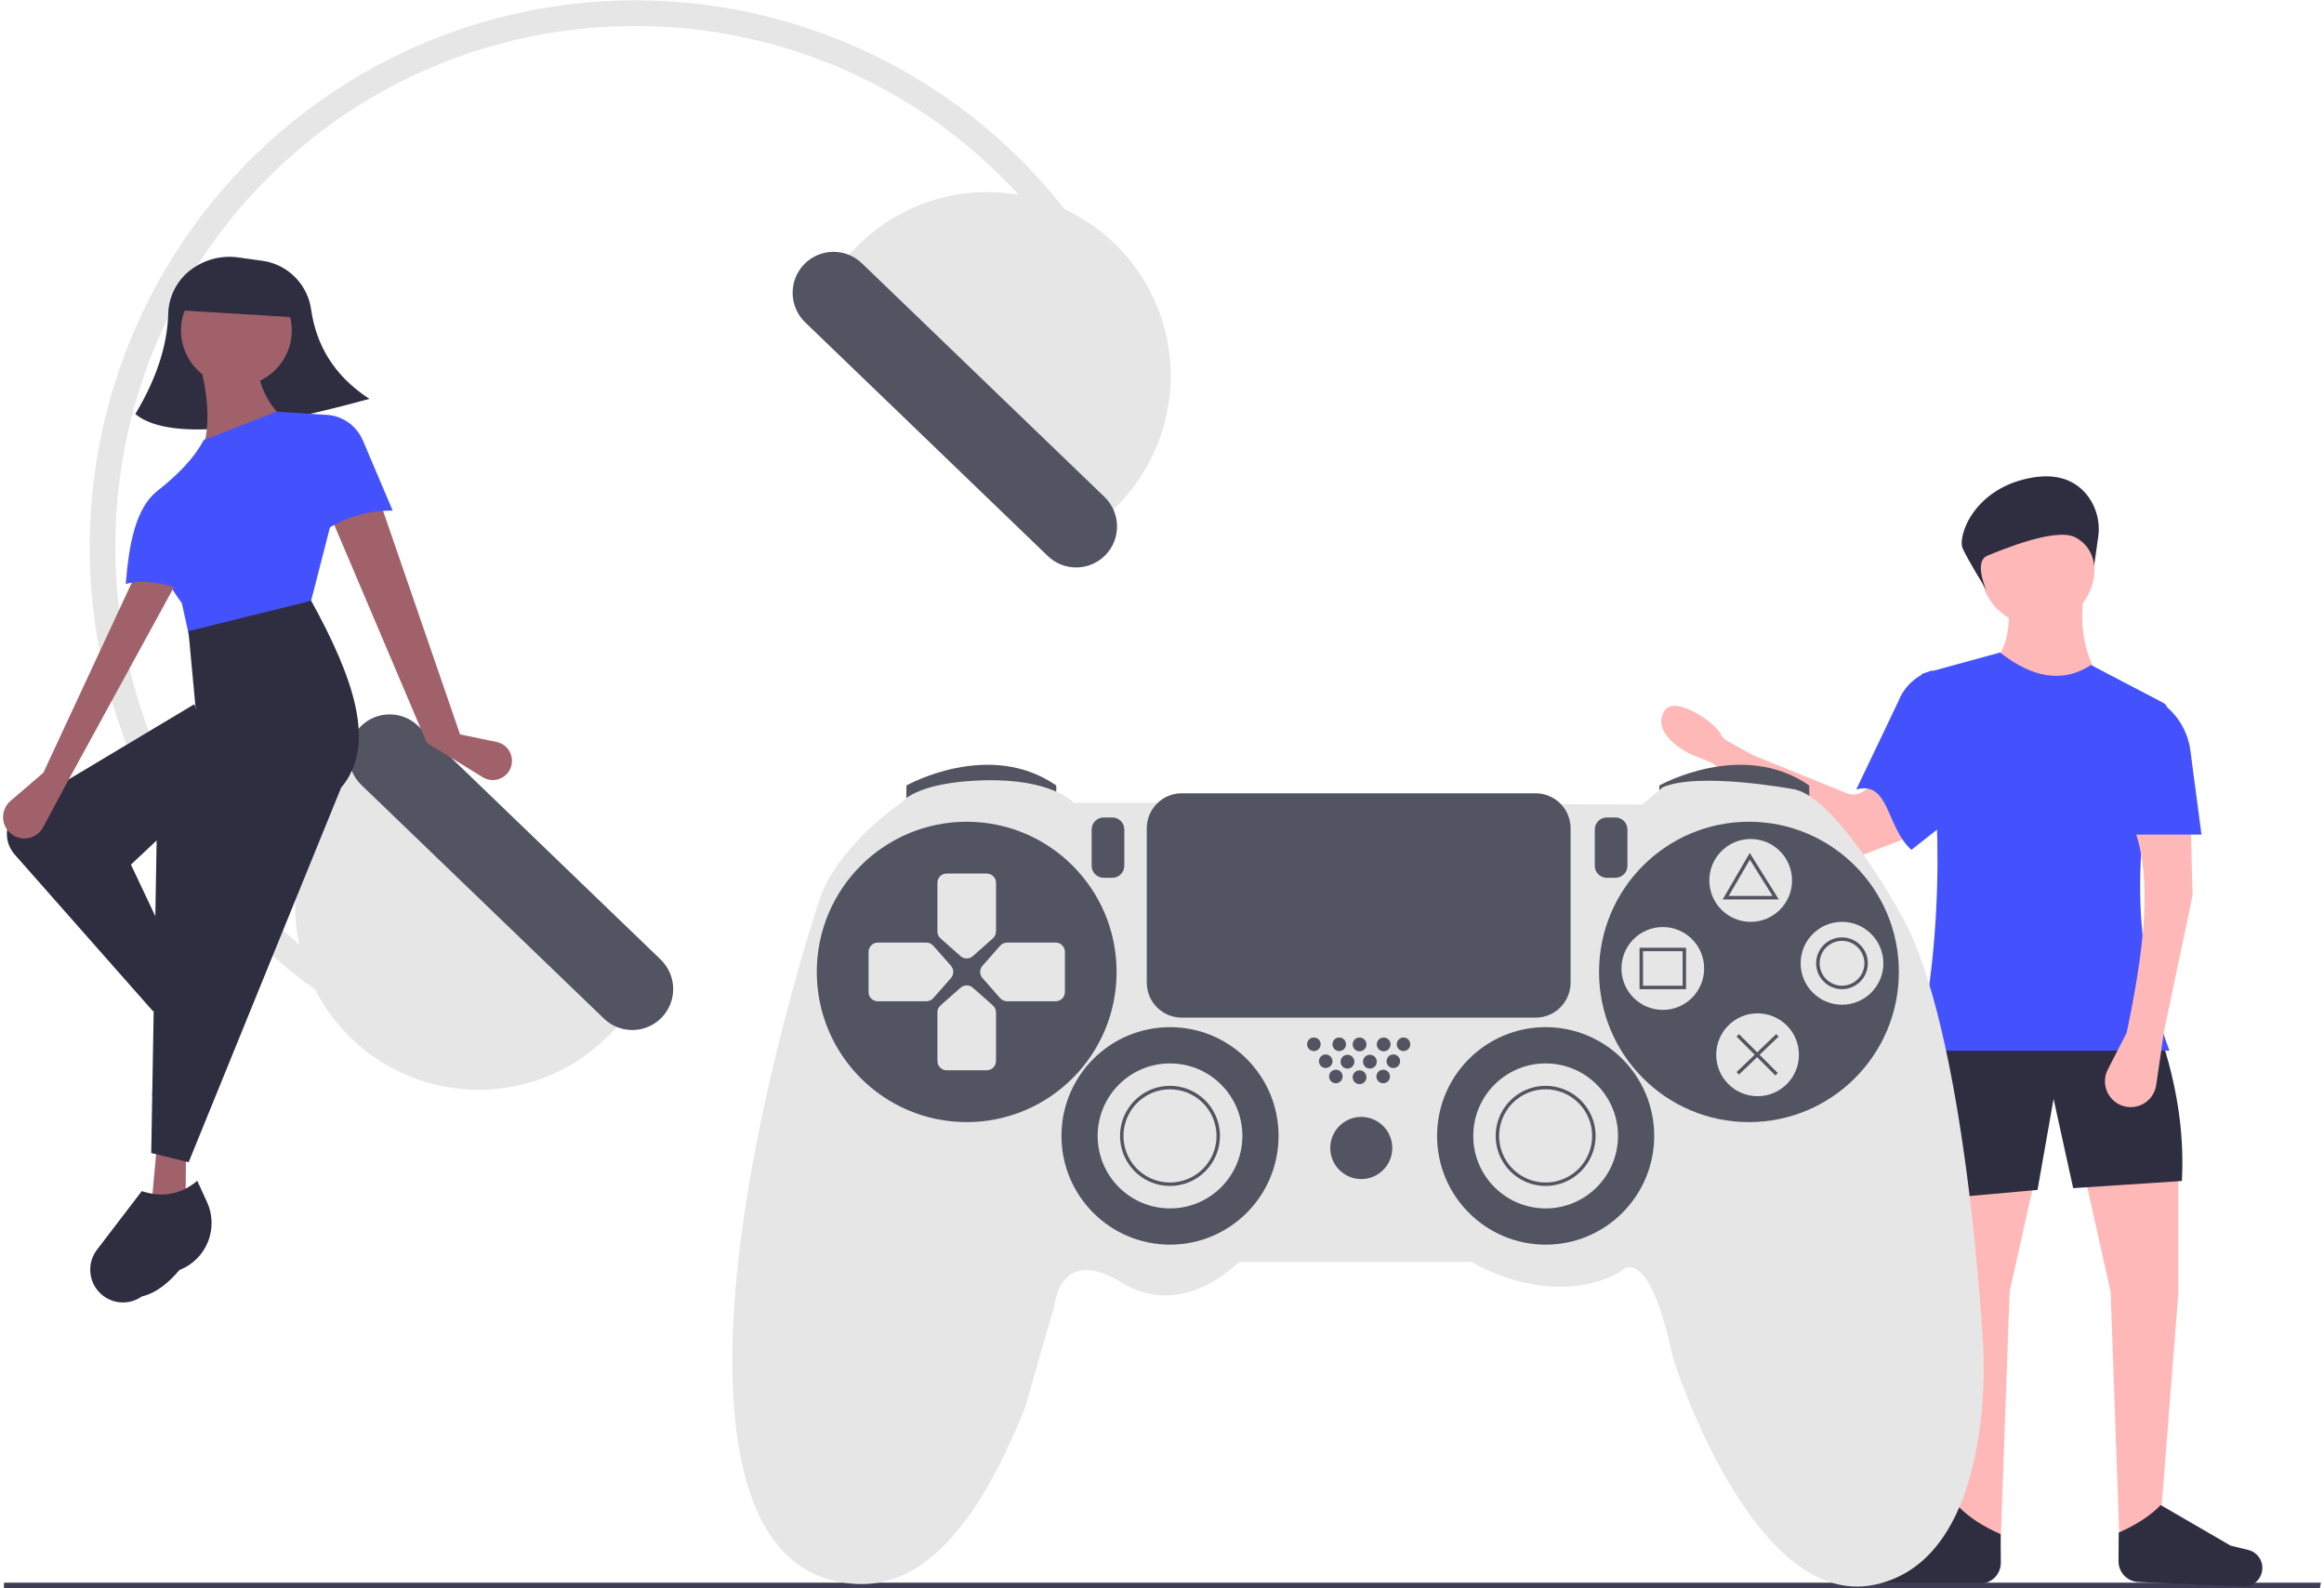 <svg width="379" height="259" viewBox="0 0 379 259" fill="none" xmlns="http://www.w3.org/2000/svg">
<g id="undraw_video_game_night_8h8m 1" clip-path="url(#clip0)">
<path id="Vector" d="M325.017 108.142C330.227 113.616 336.04 114.489 342.455 110.763C339.763 106.441 339.122 101.74 339.839 96.788H327.342C327.896 101.14 327.747 105.192 325.017 108.142Z" fill="#FFB8B8"/>
<path id="Vector_2" d="M345.653 251.377L352.338 247.884L355.244 210.911V191.405L339.84 191.114L344.199 210.62L345.653 251.377Z" fill="#FFB8B8"/>
<path id="Vector_3" d="M326.274 251.377L319.59 247.884L316.684 210.911V191.405L332.087 191.114L327.728 210.62L326.274 251.377Z" fill="#FFB8B8"/>
<path id="Vector_4" d="M316.006 195.481L332.282 194.025L334.898 179.178L338.095 193.734L355.824 192.57C356.212 185.496 355.228 178.215 352.918 170.735L313.972 169.862L316.006 195.481Z" fill="#2F2E41"/>
<path id="Vector_5" d="M299.089 139.72L279.511 124.619C279.308 124.462 279.085 124.334 278.847 124.237L276.001 123.077C273.716 122.146 269.362 119.048 271.486 115.857C273.197 113.285 279.75 117.893 280.556 119.6C280.811 120.137 281.229 120.58 281.75 120.865L285.728 123.049C285.825 123.102 285.925 123.149 286.027 123.191L301.175 129.341C301.595 129.511 302.049 129.579 302.501 129.538C302.952 129.497 303.387 129.349 303.769 129.106L306.516 127.362C306.907 127.114 307.352 126.965 307.813 126.928C308.274 126.891 308.738 126.967 309.163 127.149C309.588 127.332 309.962 127.616 310.254 127.976C310.545 128.336 310.744 128.762 310.834 129.217L311.742 133.805C311.872 134.466 311.765 135.151 311.44 135.741C311.114 136.33 310.591 136.785 309.962 137.025L301.841 140.125C301.386 140.299 300.894 140.353 300.412 140.282C299.931 140.211 299.475 140.018 299.089 139.72Z" fill="#FFB8B8"/>
<path id="Vector_6" d="M302.727 128.718C308.147 127.262 307.578 134.847 311.714 138.577L319.845 132.147L315.135 109.307C313.871 109.669 312.709 110.32 311.74 111.209C310.771 112.097 310.021 113.2 309.551 114.429L302.727 128.718Z" fill="#4452FE"/>
<path id="Vector_7" d="M312.81 171.317H353.79C347.158 153.415 347.804 135.002 353.451 116.238C353.546 115.927 353.529 115.592 353.404 115.292C353.278 114.991 353.052 114.744 352.765 114.592L341.002 108.434C336.385 111.443 331.422 110.518 326.179 106.396L313.391 109.889C316.872 130.832 316.971 151.346 312.81 171.317Z" fill="#4452FE"/>
<path id="Vector_8" d="M323.057 258.215L305.979 258.94C305.235 258.972 304.506 258.727 303.932 258.252C303.358 257.778 302.979 257.107 302.869 256.37C302.758 255.625 302.928 254.866 303.347 254.24C303.766 253.615 304.403 253.169 305.133 252.99L308.03 252.279L319.415 245.668C321.102 247.418 323.424 248.897 326.264 250.157L326.297 254.805C326.303 255.683 325.969 256.529 325.365 257.165C324.76 257.801 323.933 258.178 323.057 258.215Z" fill="#2F2E41"/>
<path id="Vector_9" d="M378.331 259H0.638V258.065H378.5L378.331 259Z" fill="#3F3D56"/>
<path id="Vector_10" d="M348.729 257.955L365.807 258.68C366.551 258.712 367.28 258.467 367.854 257.992C368.428 257.518 368.806 256.847 368.916 256.11C369.028 255.365 368.857 254.606 368.438 253.981C368.019 253.355 367.382 252.909 366.652 252.73L363.756 252.019L352.37 245.409C350.684 247.158 348.361 248.638 345.522 249.897L345.488 254.545C345.482 255.423 345.816 256.269 346.421 256.906C347.025 257.542 347.853 257.918 348.729 257.955Z" fill="#2F2E41"/>
<path id="Vector_11" d="M332.283 102.029C337.42 102.029 341.584 97.858 341.584 92.713C341.584 87.567 337.42 83.397 332.283 83.397C327.146 83.397 322.982 87.567 322.982 92.713C322.982 97.858 327.146 102.029 332.283 102.029Z" fill="#FFB8B8"/>
<path id="Vector_12" d="M346.815 168.406L343.742 174.39C343.471 174.918 343.315 175.498 343.283 176.091C343.252 176.684 343.346 177.277 343.559 177.831C343.773 178.385 344.101 178.888 344.522 179.305C344.944 179.723 345.448 180.047 346.004 180.256C346.591 180.476 347.221 180.562 347.846 180.508C348.471 180.453 349.076 180.258 349.616 179.939C350.156 179.619 350.618 179.182 350.968 178.66C351.317 178.138 351.546 177.544 351.636 176.922L352.919 168.115L357.569 145.989L357.278 134.926H347.978C351.15 143.154 349.576 155.291 346.815 168.406Z" fill="#FFB8B8"/>
<path id="Vector_13" d="M346.524 136.091H359.022L357.208 122.362C356.962 120.5 356.254 118.729 355.15 117.212C354.045 115.694 352.579 114.478 350.884 113.674L346.524 136.091Z" fill="#4452FE"/>
<path id="Vector_14" d="M342.17 87.581C342.356 86.337 342.278 85.067 341.941 83.855C341.605 82.642 341.017 81.515 340.216 80.546C338.629 78.665 335.969 77.125 331.556 77.851C321.928 79.436 319.152 87.464 320.095 89.483C321.039 91.502 323.93 96.183 323.93 96.183C323.93 96.183 321.808 91.55 324.111 90.607C326.414 89.664 335.326 85.948 338.437 87.622C339.318 88.065 340.065 88.734 340.604 89.56C341.143 90.387 341.453 91.341 341.504 92.327L342.17 87.581Z" fill="#2F2E41"/>
<path id="Vector_15" d="M182.984 48.809L179.244 50.71C174.937 42.215 169.231 34.508 162.366 27.913C128.651 -4.554 74.853 -3.492 42.44 30.279C10.028 64.05 11.088 117.938 44.802 150.404C51.219 156.596 58.571 161.735 66.586 165.633L64.757 169.413C52.052 163.234 40.998 154.116 32.508 142.811C24.017 131.507 18.334 118.341 15.927 104.402C13.52 90.463 14.46 76.15 18.667 62.646C22.875 49.142 30.23 36.835 40.124 26.741C50.019 16.648 62.17 9.057 75.572 4.597C88.975 0.137 103.244 -1.064 117.202 1.092C131.16 3.248 144.405 8.7 155.843 16.997C167.281 25.294 176.585 36.199 182.984 48.809Z" fill="#E6E6E6"/>
<path id="Vector_16" d="M56.473 126.95C50.973 132.681 47.971 140.365 48.127 148.313C48.283 156.261 51.585 163.822 57.306 169.331C63.028 174.84 70.7 177.848 78.635 177.691C86.569 177.535 94.117 174.227 99.617 168.496L104.769 163.129L61.625 121.582L56.473 126.95Z" fill="#E6E6E6"/>
<path id="Vector_17" d="M58.734 118.534C57.51 119.812 56.842 121.525 56.876 123.296C56.911 125.067 57.646 126.752 58.92 127.982L98.491 166.088C99.767 167.316 101.477 167.987 103.246 167.952C105.015 167.917 106.698 167.179 107.924 165.902C109.15 164.624 109.819 162.911 109.784 161.139C109.749 159.367 109.013 157.682 107.738 156.454L68.166 118.347C66.89 117.121 65.18 116.452 63.411 116.487C61.643 116.522 59.961 117.258 58.734 118.534Z" fill="#535461"/>
<path id="Vector_18" d="M177.421 87.431L182.572 82.064C188.072 76.333 191.075 68.648 190.918 60.7C190.762 52.752 187.46 45.192 181.739 39.683C178.906 36.955 175.564 34.812 171.905 33.378C168.245 31.944 164.34 31.245 160.411 31.323C152.476 31.479 144.928 34.787 139.428 40.517L134.276 45.885L177.421 87.431Z" fill="#E6E6E6"/>
<path id="Vector_19" d="M131.121 43.112C129.897 44.39 129.229 46.103 129.264 47.874C129.299 49.646 130.034 51.331 131.307 52.56L170.879 90.666C172.155 91.893 173.865 92.562 175.633 92.527C177.401 92.491 179.082 91.754 180.308 90.477C181.534 89.2 182.203 87.488 182.169 85.717C182.134 83.946 181.4 82.261 180.126 81.032L140.554 42.926C139.277 41.699 137.568 41.03 135.799 41.065C134.031 41.1 132.349 41.836 131.121 43.112Z" fill="#535461"/>
<path id="Vector_20" d="M147.814 131.175V128.079C147.814 128.079 161.302 120.479 172.261 128.079V130.893L147.814 131.175Z" fill="#535461"/>
<path id="Vector_21" d="M270.609 131.175V128.079C270.609 128.079 284.097 120.479 295.056 128.079V130.893L270.609 131.175Z" fill="#535461"/>
<path id="Vector_22" d="M188.277 130.893H175.071C175.071 130.893 171.699 126.953 160.459 127.234C149.219 127.516 146.971 130.893 146.971 130.893C146.971 130.893 135.872 138.352 133.343 147.641C133.343 147.641 119.714 188.594 119.433 220.68C119.152 252.767 131.516 257.271 137.979 258.115C144.442 258.96 155.963 257.834 167.203 229.406L171.98 212.799C171.98 212.799 172.823 202.948 182.939 209.14C193.054 215.333 202.046 205.763 202.046 205.763H239.981C239.981 205.763 252.626 213.644 264.146 207.452C264.146 207.452 268.642 201.541 272.857 221.525C272.857 221.525 285.783 262.619 305.734 258.397C325.685 254.175 323.437 219.836 323.437 219.836C323.437 219.836 320.767 167.343 309.808 148.766C309.808 148.766 299.271 129.486 292.246 128.642C292.246 128.642 277.072 125.827 271.171 128.36L267.799 131.175L188.277 130.893Z" fill="#E6E6E6"/>
<path id="Vector_23" d="M157.649 182.964C171.15 182.964 182.095 172.001 182.095 158.477C182.095 144.953 171.15 133.99 157.649 133.99C144.147 133.99 133.202 144.953 133.202 158.477C133.202 172.001 144.147 182.964 157.649 182.964Z" fill="#535461"/>
<path id="Vector_24" d="M285.221 182.964C298.723 182.964 309.668 172.001 309.668 158.477C309.668 144.953 298.723 133.99 285.221 133.99C271.72 133.99 260.774 144.953 260.774 158.477C260.774 172.001 271.72 182.964 285.221 182.964Z" fill="#535461"/>
<path id="Vector_25" d="M161.909 153.016L158.649 155.904C158.373 156.148 158.018 156.282 157.651 156.282C157.283 156.282 156.928 156.148 156.652 155.904L153.386 153.016C153.227 152.875 153.099 152.702 153.01 152.508C152.922 152.314 152.876 152.104 152.875 151.891V143.945C152.876 143.544 153.035 143.159 153.319 142.876C153.602 142.593 153.986 142.433 154.387 142.433H160.92C161.32 142.433 161.704 142.591 161.988 142.874C162.271 143.157 162.431 143.541 162.432 143.942V151.885C162.43 152.1 162.382 152.312 162.292 152.507C162.202 152.702 162.071 152.876 161.909 153.016Z" fill="#E6E6E6"/>
<path id="Vector_26" d="M161.909 163.934L158.649 161.049C158.373 160.806 158.018 160.672 157.651 160.672C157.283 160.672 156.928 160.806 156.652 161.049L153.386 163.937C153.227 164.078 153.099 164.251 153.01 164.445C152.922 164.639 152.876 164.85 152.875 165.063V173C152.874 173.401 153.033 173.786 153.315 174.07C153.597 174.354 153.981 174.514 154.381 174.515H160.92C161.32 174.515 161.704 174.357 161.988 174.074C162.271 173.791 162.431 173.407 162.432 173.006V165.066C162.43 164.851 162.382 164.639 162.292 164.444C162.202 164.249 162.071 164.075 161.909 163.934Z" fill="#E6E6E6"/>
<path id="Vector_27" d="M152.201 162.75L155.084 159.479C155.327 159.202 155.461 158.847 155.461 158.478C155.461 158.11 155.327 157.754 155.084 157.478L152.201 154.207C152.06 154.047 151.887 153.919 151.693 153.831C151.5 153.742 151.289 153.696 151.077 153.695H143.153C142.752 153.696 142.368 153.855 142.085 154.139C141.802 154.423 141.644 154.808 141.644 155.209V161.753C141.643 162.154 141.801 162.539 142.084 162.823C142.366 163.107 142.749 163.267 143.15 163.267H151.079C151.292 163.265 151.502 163.218 151.695 163.129C151.889 163.039 152.061 162.91 152.201 162.75Z" fill="#E6E6E6"/>
<path id="Vector_28" d="M163.1 162.75L160.223 159.476C159.979 159.2 159.845 158.844 159.845 158.475C159.845 158.107 159.979 157.751 160.223 157.475L163.106 154.204C163.246 154.044 163.419 153.916 163.613 153.828C163.807 153.739 164.017 153.693 164.23 153.692H172.154C172.554 153.691 172.938 153.85 173.222 154.133C173.505 154.416 173.665 154.8 173.666 155.201V161.75C173.666 162.151 173.508 162.536 173.226 162.82C172.943 163.104 172.56 163.264 172.159 163.265H164.233C164.018 163.264 163.806 163.218 163.611 163.129C163.416 163.041 163.241 162.911 163.1 162.75Z" fill="#E6E6E6"/>
<path id="Vector_29" d="M190.807 202.948C200.584 202.948 208.51 195.009 208.51 185.216C208.51 175.423 200.584 167.484 190.807 167.484C181.03 167.484 173.104 175.423 173.104 185.216C173.104 195.009 181.03 202.948 190.807 202.948Z" fill="#535461"/>
<path id="Vector_30" d="M252.064 202.948C261.841 202.948 269.767 195.009 269.767 185.216C269.767 175.423 261.841 167.484 252.064 167.484C242.287 167.484 234.361 175.423 234.361 185.216C234.361 195.009 242.287 202.948 252.064 202.948Z" fill="#535461"/>
<path id="Vector_31" d="M190.807 197.038C197.325 197.038 202.609 191.745 202.609 185.216C202.609 178.687 197.325 173.395 190.807 173.395C184.289 173.395 179.005 178.687 179.005 185.216C179.005 191.745 184.289 197.038 190.807 197.038Z" fill="#E6E6E6"/>
<path id="Vector_32" d="M190.806 193.378C189.194 193.378 187.619 192.9 186.279 192.003C184.939 191.106 183.894 189.831 183.278 188.34C182.661 186.848 182.499 185.207 182.814 183.624C183.128 182.04 183.904 180.586 185.044 179.444C186.184 178.303 187.636 177.525 189.216 177.21C190.797 176.895 192.436 177.057 193.925 177.675C195.414 178.293 196.686 179.339 197.582 180.681C198.477 182.023 198.955 183.602 198.955 185.216C198.953 187.38 198.093 189.455 196.566 190.985C195.038 192.515 192.967 193.376 190.806 193.378ZM190.806 177.616C189.306 177.616 187.839 178.062 186.591 178.897C185.343 179.732 184.371 180.919 183.797 182.308C183.223 183.696 183.072 185.224 183.365 186.699C183.658 188.173 184.38 189.527 185.441 190.59C186.502 191.652 187.854 192.376 189.326 192.669C190.798 192.963 192.323 192.812 193.709 192.237C195.096 191.662 196.281 190.688 197.114 189.438C197.948 188.188 198.393 186.719 198.393 185.216C198.391 183.201 197.591 181.269 196.168 179.845C194.746 178.42 192.818 177.619 190.806 177.616Z" fill="#535461"/>
<path id="Vector_33" d="M252.064 197.038C258.582 197.038 263.865 191.745 263.865 185.216C263.865 178.687 258.582 173.395 252.064 173.395C245.546 173.395 240.262 178.687 240.262 185.216C240.262 191.745 245.546 197.038 252.064 197.038Z" fill="#E6E6E6"/>
<path id="Vector_34" d="M252.064 193.378C250.452 193.378 248.877 192.9 247.537 192.003C246.197 191.106 245.152 189.831 244.535 188.34C243.919 186.848 243.757 185.207 244.072 183.624C244.386 182.04 245.162 180.586 246.302 179.444C247.441 178.303 248.893 177.525 250.474 177.21C252.055 176.895 253.693 177.057 255.182 177.675C256.671 178.293 257.944 179.339 258.839 180.681C259.735 182.023 260.213 183.602 260.213 185.216C260.21 187.38 259.351 189.455 257.823 190.985C256.296 192.515 254.224 193.376 252.064 193.378ZM252.064 177.616C250.563 177.616 249.097 178.062 247.849 178.897C246.601 179.732 245.629 180.919 245.055 182.308C244.48 183.696 244.33 185.224 244.623 186.699C244.916 188.173 245.638 189.527 246.699 190.59C247.76 191.652 249.112 192.376 250.584 192.669C252.055 192.963 253.581 192.812 254.967 192.237C256.354 191.662 257.539 190.688 258.372 189.438C259.206 188.188 259.651 186.719 259.651 185.216C259.649 183.201 258.848 181.269 257.426 179.845C256.004 178.42 254.075 177.619 252.064 177.616Z" fill="#535461"/>
<path id="Vector_35" d="M221.997 192.253C224.791 192.253 227.055 189.984 227.055 187.186C227.055 184.388 224.791 182.12 221.997 182.12C219.204 182.12 216.939 184.388 216.939 187.186C216.939 189.984 219.204 192.253 221.997 192.253Z" fill="#535461"/>
<path id="Vector_36" d="M214.267 171.382C214.877 171.382 215.372 170.887 215.372 170.276C215.372 169.665 214.877 169.17 214.267 169.17C213.658 169.17 213.163 169.665 213.163 170.276C213.163 170.887 213.658 171.382 214.267 171.382Z" fill="#535461"/>
<path id="Vector_37" d="M218.403 171.382C219.013 171.382 219.507 170.887 219.507 170.276C219.507 169.665 219.013 169.17 218.403 169.17C217.793 169.17 217.299 169.665 217.299 170.276C217.299 170.887 217.793 171.382 218.403 171.382Z" fill="#535461"/>
<path id="Vector_38" d="M217.852 176.631C218.462 176.631 218.957 176.136 218.957 175.525C218.957 174.914 218.462 174.419 217.852 174.419C217.242 174.419 216.748 174.914 216.748 175.525C216.748 176.136 217.242 176.631 217.852 176.631Z" fill="#535461"/>
<path id="Vector_39" d="M221.717 176.772C222.338 176.772 222.841 176.268 222.841 175.646C222.841 175.024 222.338 174.52 221.717 174.52C221.096 174.52 220.593 175.024 220.593 175.646C220.593 176.268 221.096 176.772 221.717 176.772Z" fill="#535461"/>
<path id="Vector_40" d="M225.574 176.631C226.184 176.631 226.678 176.136 226.678 175.525C226.678 174.914 226.184 174.419 225.574 174.419C224.964 174.419 224.47 174.914 224.47 175.525C224.47 176.136 224.964 176.631 225.574 176.631Z" fill="#535461"/>
<path id="Vector_41" d="M216.198 174.146C216.808 174.146 217.302 173.651 217.302 173.04C217.302 172.429 216.808 171.934 216.198 171.934C215.588 171.934 215.094 172.429 215.094 173.04C215.094 173.651 215.588 174.146 216.198 174.146Z" fill="#535461"/>
<path id="Vector_42" d="M219.749 174.239C220.37 174.239 220.873 173.735 220.873 173.113C220.873 172.491 220.37 171.987 219.749 171.987C219.128 171.987 218.625 172.491 218.625 173.113C218.625 173.735 219.128 174.239 219.749 174.239Z" fill="#535461"/>
<path id="Vector_43" d="M223.402 174.239C224.023 174.239 224.526 173.735 224.526 173.113C224.526 172.491 224.023 171.987 223.402 171.987C222.782 171.987 222.278 172.491 222.278 173.113C222.278 173.735 222.782 174.239 223.402 174.239Z" fill="#535461"/>
<path id="Vector_44" d="M227.229 174.146C227.839 174.146 228.334 173.651 228.334 173.04C228.334 172.429 227.839 171.934 227.229 171.934C226.619 171.934 226.125 172.429 226.125 173.04C226.125 173.651 226.619 174.146 227.229 174.146Z" fill="#535461"/>
<path id="Vector_45" d="M221.717 171.424C222.338 171.424 222.841 170.92 222.841 170.298C222.841 169.677 222.338 169.173 221.717 169.173C221.096 169.173 220.593 169.677 220.593 170.298C220.593 170.92 221.096 171.424 221.717 171.424Z" fill="#535461"/>
<path id="Vector_46" d="M225.65 171.424C226.271 171.424 226.774 170.92 226.774 170.298C226.774 169.677 226.271 169.173 225.65 169.173C225.03 169.173 224.526 169.677 224.526 170.298C224.526 170.92 225.03 171.424 225.65 171.424Z" fill="#535461"/>
<path id="Vector_47" d="M228.885 171.382C229.494 171.382 229.989 170.887 229.989 170.276C229.989 169.665 229.494 169.17 228.885 169.17C228.275 169.17 227.78 169.665 227.78 170.276C227.78 170.887 228.275 171.382 228.885 171.382Z" fill="#535461"/>
<path id="Vector_48" d="M179.988 133.292C179.468 133.293 178.97 133.5 178.602 133.868C178.235 134.236 178.028 134.735 178.027 135.256V141.167C178.028 141.688 178.235 142.187 178.602 142.555C178.97 142.923 179.468 143.13 179.988 143.131H181.393C181.913 143.13 182.411 142.923 182.779 142.555C183.146 142.187 183.353 141.688 183.353 141.167V135.256C183.353 134.735 183.146 134.236 182.779 133.868C182.411 133.5 181.913 133.293 181.393 133.292H179.988Z" fill="#535461"/>
<path id="Vector_49" d="M262.039 133.292C261.519 133.293 261.02 133.5 260.653 133.868C260.285 134.236 260.079 134.735 260.078 135.256V141.167C260.079 141.688 260.285 142.187 260.653 142.555C261.02 142.923 261.519 143.13 262.039 143.131H263.444C263.963 143.13 264.462 142.923 264.829 142.555C265.197 142.187 265.404 141.688 265.404 141.167V135.256C265.404 134.735 265.197 134.236 264.829 133.868C264.462 133.5 263.963 133.293 263.444 133.292H262.039Z" fill="#535461"/>
<path id="Vector_50" d="M285.503 150.314C289.227 150.314 292.247 147.29 292.247 143.559C292.247 139.828 289.227 136.804 285.503 136.804C281.778 136.804 278.759 139.828 278.759 143.559C278.759 147.29 281.778 150.314 285.503 150.314Z" fill="#E6E6E6"/>
<path id="Vector_51" d="M271.172 164.669C274.896 164.669 277.915 161.645 277.915 157.914C277.915 154.183 274.896 151.159 271.172 151.159C267.447 151.159 264.428 154.183 264.428 157.914C264.428 161.645 267.447 164.669 271.172 164.669Z" fill="#E6E6E6"/>
<path id="Vector_52" d="M300.395 163.825C304.12 163.825 307.139 160.8 307.139 157.07C307.139 153.339 304.12 150.314 300.395 150.314C296.671 150.314 293.651 153.339 293.651 157.07C293.651 160.8 296.671 163.825 300.395 163.825Z" fill="#E6E6E6"/>
<path id="Vector_53" d="M286.626 178.742C290.35 178.742 293.37 175.718 293.37 171.987C293.37 168.256 290.35 165.232 286.626 165.232C282.901 165.232 279.882 168.256 279.882 171.987C279.882 175.718 282.901 178.742 286.626 178.742Z" fill="#E6E6E6"/>
<path id="Vector_54" d="M192.703 129.352C191.196 129.354 189.752 129.954 188.686 131.021C187.621 132.089 187.021 133.536 187.02 135.045V160.236C187.021 161.745 187.621 163.192 188.686 164.26C189.752 165.327 191.196 165.927 192.703 165.929H250.448C251.955 165.927 253.399 165.327 254.465 164.26C255.531 163.192 256.13 161.745 256.132 160.236V135.045C256.13 133.536 255.531 132.089 254.465 131.021C253.399 129.954 251.955 129.354 250.448 129.352H192.703Z" fill="#535461"/>
<path id="Vector_55" d="M290.084 146.655H280.938L285.353 139.074L290.084 146.655ZM281.917 146.092H289.07L285.37 140.163L281.917 146.092Z" fill="#535461"/>
<path id="Vector_56" d="M274.965 161.291H267.378V154.536H274.965V161.291ZM267.94 160.728H274.403V155.099H267.94V160.728Z" fill="#535461"/>
<path id="Vector_57" d="M300.396 161.291C299.562 161.291 298.747 161.044 298.054 160.58C297.361 160.116 296.821 159.457 296.502 158.685C296.182 157.914 296.099 157.065 296.262 156.246C296.424 155.427 296.826 154.675 297.415 154.084C298.005 153.494 298.756 153.092 299.573 152.929C300.391 152.766 301.238 152.849 302.009 153.169C302.779 153.488 303.437 154.03 303.9 154.724C304.363 155.418 304.611 156.234 304.611 157.069C304.609 158.189 304.165 159.262 303.375 160.053C302.584 160.845 301.513 161.29 300.396 161.291ZM300.396 153.41C299.673 153.41 298.967 153.625 298.366 154.027C297.765 154.429 297.297 155.001 297.021 155.669C296.744 156.338 296.672 157.074 296.813 157.783C296.954 158.493 297.302 159.145 297.813 159.657C298.323 160.169 298.974 160.517 299.683 160.658C300.392 160.799 301.126 160.727 301.794 160.45C302.461 160.173 303.032 159.704 303.433 159.102C303.834 158.501 304.049 157.793 304.049 157.069C304.047 156.099 303.662 155.169 302.977 154.483C302.293 153.797 301.364 153.412 300.396 153.41Z" fill="#535461"/>
<path id="Vector_58" d="M283.594 168.622L283.196 169.02L289.519 175.353L289.916 174.955L283.594 168.622Z" fill="#535461"/>
<path id="Vector_59" d="M289.663 168.617L283.201 174.81L283.59 175.217L290.052 169.024L289.663 168.617Z" fill="#535461"/>
<path id="Vector_60" d="M60.23 65.035C44.888 69.272 28.087 72.461 22.067 67.513C25.363 62.017 27.264 56.6 27.426 51.281C27.462 48.847 28.446 46.524 30.168 44.807C31.308 43.704 32.684 42.876 34.191 42.385C35.699 41.894 37.298 41.754 38.867 41.975L42.849 42.535C42.983 42.554 43.117 42.575 43.249 42.599C45.16 42.962 46.91 43.915 48.253 45.325C49.596 46.734 50.464 48.53 50.736 50.459C51.575 56.226 54.396 61.219 60.23 65.035Z" fill="#2F2E41"/>
<path id="Vector_61" d="M75.029 119.752L80.994 120.984C81.45 121.078 81.879 121.272 82.25 121.553C82.621 121.834 82.925 122.194 83.14 122.607C83.355 123.021 83.475 123.477 83.492 123.942C83.509 124.408 83.422 124.871 83.238 125.299C83.06 125.713 82.796 126.083 82.462 126.385C82.129 126.687 81.734 126.913 81.306 127.049C80.877 127.185 80.424 127.227 79.978 127.171C79.532 127.116 79.103 126.966 78.72 126.73L69.596 121.109L54.1 84.618L62.126 82.293L75.029 119.752Z" fill="#A0616A"/>
<path id="Vector_62" d="M32.54 167.635L28.024 168.95L24.605 161.878L28.082 160.064L32.54 167.635Z" fill="#A0616A"/>
<path id="Vector_63" d="M30.246 197.934L24.705 196.465L25.573 186.929L30.341 187.223L30.246 197.934Z" fill="#A0616A"/>
<path id="Vector_64" d="M30.824 161.024L24.955 164.893L2.383 139.318C1.893 138.763 1.532 138.107 1.324 137.397C1.116 136.686 1.067 135.939 1.181 135.207C1.294 134.475 1.567 133.778 1.98 133.164C2.394 132.55 2.937 132.034 3.571 131.655L31.691 114.825L35.998 127.217L21.356 140.98L30.824 161.024Z" fill="#2F2E41"/>
<path id="Vector_65" d="M35.767 174.411C35.752 174.43 35.737 174.449 35.722 174.468C35.347 176.668 34.688 178.675 33.217 180.128C32.781 181.113 31.998 181.903 31.017 182.346C30.037 182.79 28.927 182.856 27.901 182.533C26.933 182.227 26.101 181.595 25.547 180.743C24.993 179.891 24.752 178.873 24.865 177.863L25.962 168.044C28.592 167.438 30.599 165.94 31.614 163.024L34.171 164.769C34.928 165.281 35.572 165.942 36.065 166.712C36.558 167.481 36.889 168.344 37.039 169.246C37.188 170.149 37.152 171.072 36.934 171.96C36.715 172.848 36.318 173.682 35.767 174.411Z" fill="#2F2E41"/>
<path id="Vector_66" d="M38.549 62.932C43.538 62.932 47.582 58.881 47.582 53.884C47.582 48.887 43.538 44.836 38.549 44.836C33.56 44.836 29.516 48.887 29.516 53.884C29.516 58.881 33.56 62.932 38.549 62.932Z" fill="#A0616A"/>
<path id="Vector_67" d="M46.371 68.348L32.131 80.162L31.021 75.299L33.507 71.504C34.197 67.78 33.752 63.674 32.566 59.319L41.857 59.327C42.258 62.847 43.626 65.918 46.371 68.348Z" fill="#A0616A"/>
<path id="Vector_68" d="M50.381 99.337L31.156 105.203L29.66 98.354C26.057 93.508 24.491 89.085 26.848 85.477L25.662 80.046C29.065 77.362 31.74 74.617 33.21 71.768L45.038 67.138L53.733 67.674L56.301 76.293L50.381 99.337Z" fill="#4452FE"/>
<path id="Vector_69" d="M64.038 83.257C59.94 83.213 55.93 84.444 52.56 86.78L53.733 67.674C54.924 67.833 56.054 68.301 57.01 69.03C57.966 69.759 58.716 70.725 59.187 71.833L64.038 83.257Z" fill="#4452FE"/>
<path id="Vector_70" d="M30.764 189.505L24.662 188.001L25.56 136.067L33.754 127.079L31.92 115.685L30.733 102.92L50.748 97.949C57.513 110.253 61.602 121.44 55.633 128.427L30.764 189.505Z" fill="#2F2E41"/>
<path id="Vector_71" d="M29.362 207.04C29.335 207.051 29.307 207.061 29.28 207.072C27.508 209.133 25.561 210.813 23.114 211.404C22.04 212.158 20.727 212.49 19.425 212.336C18.122 212.182 16.922 211.552 16.054 210.568C15.235 209.64 14.763 208.456 14.719 207.218C14.675 205.98 15.062 204.765 15.814 203.781L23.119 194.22C26.246 195.243 29.281 194.942 32.171 192.537L33.746 195.968C34.215 196.979 34.473 198.075 34.505 199.189C34.536 200.303 34.341 201.412 33.931 202.448C33.521 203.484 32.904 204.426 32.119 205.215C31.333 206.005 30.395 206.626 29.362 207.04Z" fill="#2F2E41"/>
<path id="Vector_72" d="M7.072 125.999L1.716 130.592C1.272 130.973 0.93 131.46 0.724 132.009C0.518 132.557 0.453 133.149 0.536 133.729C0.619 134.309 0.847 134.859 1.198 135.328C1.55 135.796 2.013 136.168 2.547 136.409C3.349 136.772 4.26 136.816 5.094 136.533C5.928 136.249 6.623 135.659 7.04 134.881L10.913 127.645L28.674 95.179L21.994 93.921L7.072 125.999Z" fill="#A0616A"/>
<path id="Vector_73" d="M29.744 96.091C26.275 95.042 23.025 94.424 20.505 95.239C21.033 88.691 22.122 82.841 25.662 80.045L30.693 80.638L29.744 96.091Z" fill="#4452FE"/>
<path id="Vector_74" d="M48.633 51.786L29.312 50.595L29.55 46.725C36.294 42.17 42.734 42.567 48.87 47.916L48.633 51.786Z" fill="#2F2E41"/>
</g>
<defs>
<clipPath id="clip0">
<rect width="378" height="259" fill="white" transform="translate(0.5)"/>
</clipPath>
</defs>
</svg>

